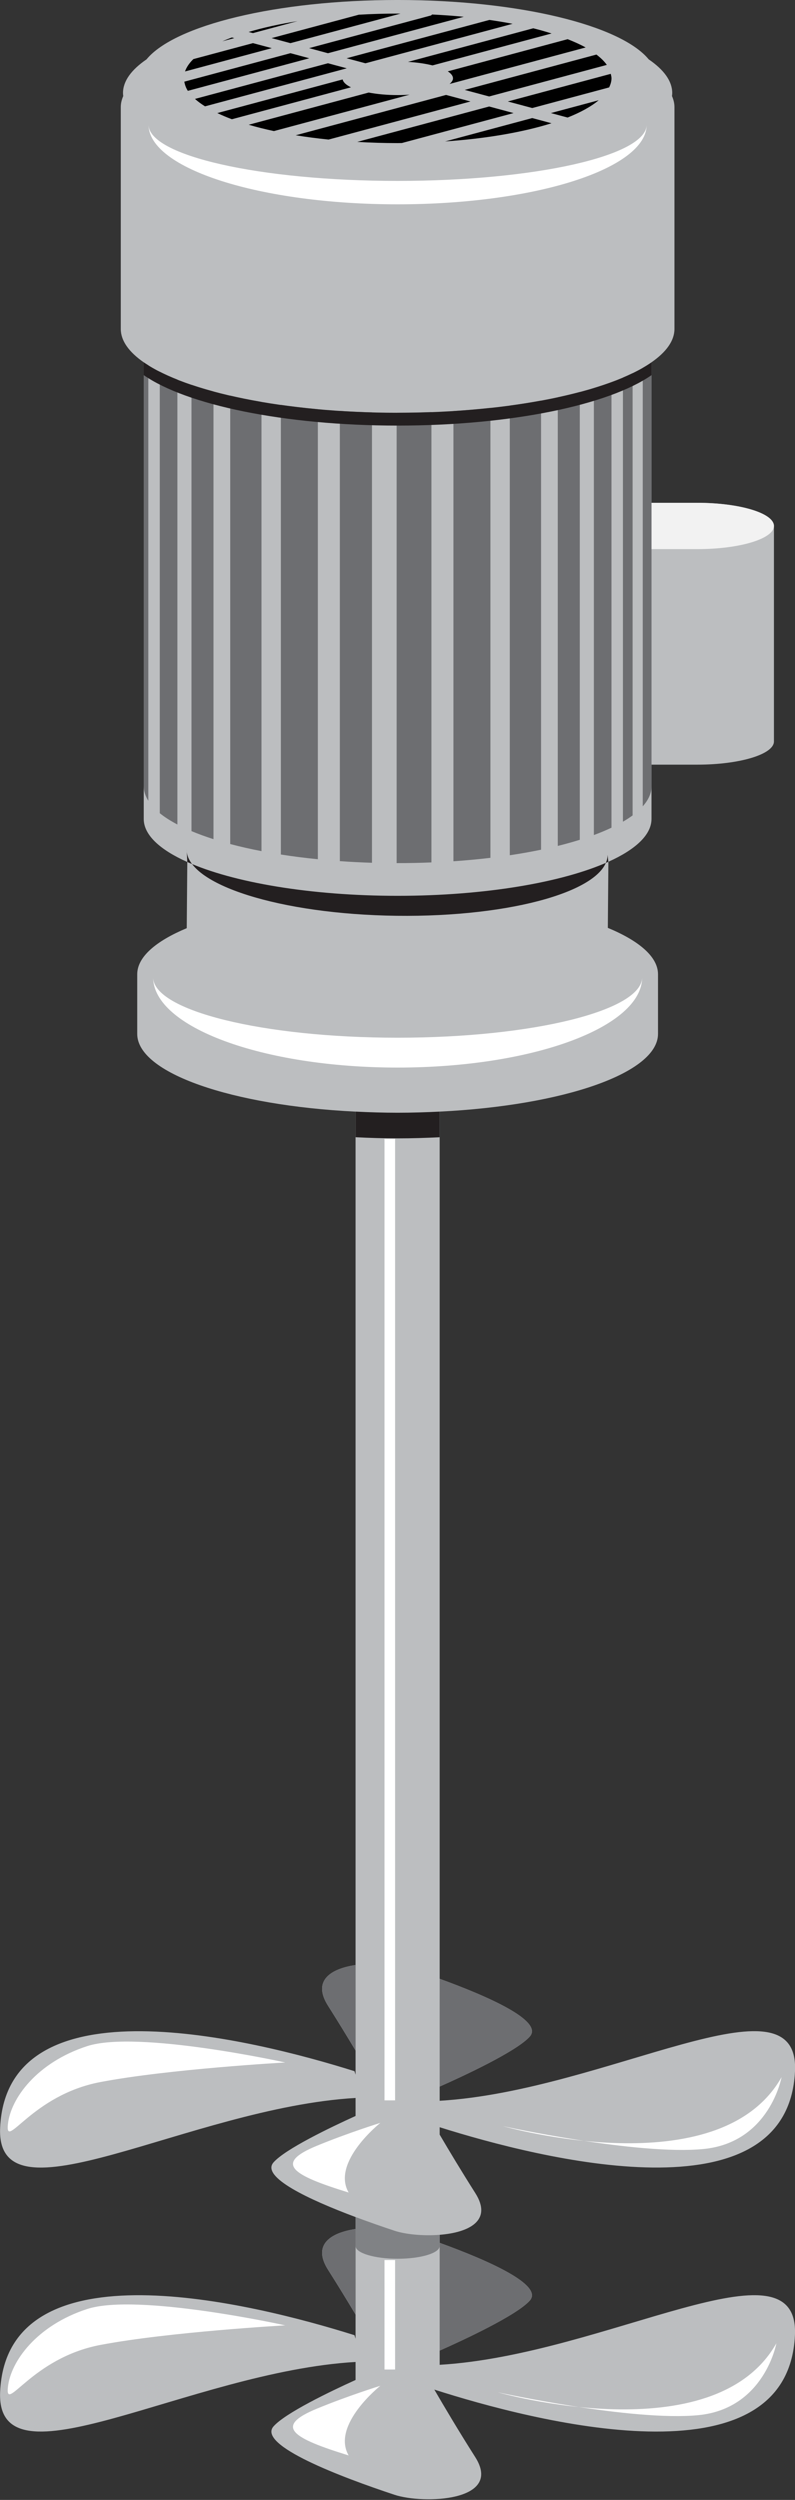 <?xml version='1.0' encoding='UTF-8' standalone='no'?>
<svg xmlns:svg="http://www.w3.org/2000/svg" inkscape:version="1.0beta1 (d07a077, 2019-11-03)" sodipodi:docname="Mixer.svg" id="svg459" xmlns="http://www.w3.org/2000/svg" xmlns:rdf="http://www.w3.org/1999/02/22-rdf-syntax-ns#" xmlns:inkscape="http://www.inkscape.org/namespaces/inkscape" height="145.993" xmlns:atv="http://webmi.atvise.com/2007/svgext" width="46.431" xmlns:sodipodi="http://sodipodi.sourceforge.net/DTD/sodipodi-0.dtd" version="1.1" xmlns:cc="http://creativecommons.org/ns#" xmlns:xlink="http://www.w3.org/1999/xlink" xmlns:dc="http://purl.org/dc/elements/1.1/">
 <rect width="100%" height="100%" fill="#333333" stroke="none"/>
 <defs id="defs453">
  <linearGradient y1="54.624" id="Sk2of9mgq1k" gradientUnits="userSpaceOnUse" x2="98" x1="2" y2="54.624">
   <stop stop-color="#2098e8" offset="0"/>
   <stop stop-color="#005287" offset="1"/>
  </linearGradient>
  <linearGradient y1="54.624" id="Sk2of9mgq1n" gradientUnits="userSpaceOnUse" x2="98" x1="2" y2="54.624">
   <stop stop-color="#de9c5f" offset="0"/>
   <stop stop-color="#000000" offset="1"/>
  </linearGradient>
  <linearGradient y1="54.624" id="Sk2of9mgq1q" gradientUnits="userSpaceOnUse" x2="98" x1="2" y2="54.624">
   <stop stop-color="#c6e2ff" offset="0"/>
   <stop stop-color="#4c5e70" offset="1"/>
  </linearGradient>
  <linearGradient y1="54.624" id="Sk2of9mgq1w" gradientUnits="userSpaceOnUse" x2="98" x1="2" y2="54.624">
   <stop stop-color="#6db6ff" offset="0"/>
   <stop stop-color="#254a70" offset="1"/>
  </linearGradient>
  <linearGradient y1="54.624" id="Sk2of9mgq22" gradientUnits="userSpaceOnUse" x2="98" x1="2" y2="54.624">
   <stop stop-color="#b2b2b2" offset="0"/>
   <stop stop-color="#666666" offset="1"/>
  </linearGradient>
  <linearGradient y1="54.624" id="Sk2of9mgq28" gradientUnits="userSpaceOnUse" x2="98" x1="2" y2="54.624">
   <stop stop-color="#bc4512" offset="0"/>
   <stop stop-color="#472000" offset="1"/>
  </linearGradient>
  <linearGradient y1="54.624" id="Sk2of9mgq2q" gradientUnits="userSpaceOnUse" x2="98" x1="2" y2="54.624">
   <stop stop-color="#96c9eb" offset="0"/>
   <stop stop-color="#547387" offset="1"/>
  </linearGradient>
 </defs>
 <sodipodi:namedview bordercolor="#666666" inkscape:window-x="234" inkscape:document-rotation="0" inkscape:pageopacity="0.0" borderopacity="1.0" inkscape:document-units="mm" inkscape:zoom="0.35" pagecolor="#ffffff" inkscape:cx="933.45721" inkscape:current-layer="layer1" inkscape:cy="363.03518" id="base" inkscape:pageshadow="2" showgrid="false" inkscape:window-height="951" inkscape:window-maximized="0" inkscape:window-width="1644" inkscape:window-y="23"/>
 <g atv:refpx="23.215" inkscape:groupmode="layer" atv:refpy="72.994" id="layer1" transform="translate(141.144,-52.114)" inkscape:label="Слой 1">
  <g atv:refpx="-117.929" atv:refpy="125.107" id="g1366" transform="matrix(1.211,0,0,1.497,-178.084,50.118)">
   <g atv:refpx="49.678" atv:refpy="50.082" id="shape">
    <path atv:refpx="49.678" atv:refpy="50.082" d="M51.711,93.586L51.708,93.587L51.708,93.032C52.778,92.648 55.422,91.661 56.057,91.078C56.714,90.474 54.085,89.527 51.708,88.828L51.708,88.515C53.071,88.428 54.288,87.984 53.425,86.885C52.765,86.044 52.16,85.23 51.708,84.606L51.708,84.318C56.567,85.558 68.51,88 68.845,82.13C69.07,78.195 59.743,82.902 51.711,83.286L51.708,83.287L51.708,82.732C52.778,82.348 55.422,81.362 56.057,80.778C56.714,80.174 54.085,79.227 51.708,78.528L51.708,44.698C57.677,44.46 62.238,43.195 62.238,41.666L62.238,39.34C62.238,38.663 61.333,38.038 59.818,37.53L59.845,34.952C61.158,34.474 61.924,33.899 61.924,33.28L61.924,32.006L61.924,31.163L64.14,31.163C66.177,31.163 67.829,30.759 67.829,30.259L67.829,21.851C67.829,21.352 66.177,20.948 64.14,20.948L61.924,20.948L61.924,15.467C62.633,15.068 63.031,14.628 63.031,14.165L63.031,5.511C63.031,5.365 62.988,5.222 62.912,5.081C62.918,5.042 62.924,5.003 62.924,4.963C62.924,4.495 62.517,4.051 61.789,3.649C60.437,2.319 55.53,1.333 49.68,1.333C43.831,1.333 38.923,2.319 37.571,3.649C36.843,4.051 36.436,4.495 36.436,4.963C36.436,5.002 36.442,5.042 36.448,5.081C36.372,5.222 36.329,5.365 36.329,5.511L36.329,14.166C36.329,14.629 36.727,15.069 37.436,15.468L37.436,33.281C37.436,33.903 38.211,34.482 39.537,34.961L39.51,37.542C38.013,38.048 37.122,38.668 37.122,39.341L37.122,41.667C37.122,43.196 41.683,44.461 47.652,44.699L47.652,77.99C46.464,78.134 45.548,78.592 46.327,79.583C46.812,80.201 47.263,80.801 47.652,81.327L47.652,82.267L47.6,82.132C42.707,80.888 30.844,78.485 30.51,84.333C30.285,88.269 39.619,83.558 47.652,83.176L47.652,83.879C46.431,84.327 44.262,85.169 43.695,85.69C43.074,86.261 45.389,87.137 47.652,87.823L47.652,88.288C46.464,88.433 45.548,88.89 46.327,89.882C46.812,90.499 47.263,91.1 47.652,91.626L47.652,92.566L47.6,92.431C42.707,91.187 30.844,88.783 30.51,94.631C30.285,98.567 39.619,93.856 47.652,93.475L47.652,94.178C46.431,94.625 44.262,95.468 43.695,95.989C42.894,96.725 46.976,97.972 49.531,98.657C50.904,99.025 54.795,98.933 53.422,97.185C52.626,96.172 51.915,95.2 51.45,94.553C56.135,95.769 68.502,98.403 68.842,92.43C69.07,88.495 59.742,93.201 51.711,93.586" id="path1255" inkscape:connector-curvature="0" fill="#BCBEC0"/>
   </g>
   <g atv:refpx="64.772" atv:refpy="21.852" id="light">
    <path atv:refpx="64.772" atv:refpy="21.852" d="M61.714,20.949L64.14,20.949C66.177,20.949 67.829,21.353 67.829,21.852C67.829,22.351 66.177,22.755 64.14,22.755L61.714,22.755Z" id="path1258" inkscape:connector-curvature="0" fill="#F2F2F2"/>
   </g>
   <g atv:refpx="49.681" atv:refpy="54.25" id="dark">
    <path atv:refpx="61.714" atv:refpy="24.129" d="M61.502,32.789C61.776,32.54 61.925,32.278 61.925,32.008L61.925,15.468C61.795,15.541 61.653,15.613 61.502,15.683Z" id="path1261" inkscape:connector-curvature="0" fill="#6D6E71"/>
    <path atv:refpx="50.472" atv:refpy="26.206" d="M49.633,17.435L49.633,35.004C49.649,35.004 49.665,35.004 49.681,35.004C50.234,35.004 50.777,34.995 51.311,34.977L51.311,17.407C50.776,17.423 50.234,17.434 49.681,17.434C49.664,17.435 49.649,17.434 49.633,17.435" id="path1263" inkscape:connector-curvature="0" fill="#6D6E71"/>
    <path atv:refpx="60.779" atv:refpy="24.639" d="M60.546,33.389C60.716,33.309 60.872,33.227 61.013,33.143L61.013,15.888C60.864,15.947 60.71,16.004 60.546,16.061Z" id="path1265" inkscape:connector-curvature="0" fill="#6D6E71"/>
    <path atv:refpx="38.635" atv:refpy="24.666" d="M38.21,33.057C38.444,33.211 38.73,33.358 39.059,33.498L39.059,16.14C38.753,16.042 38.469,15.94 38.21,15.833Z" id="path1267" inkscape:connector-curvature="0" fill="#6D6E71"/>
    <path atv:refpx="37.547" atv:refpy="24.02" d="M37.437,32.006C37.437,32.201 37.515,32.39 37.657,32.573L37.657,15.58C37.583,15.543 37.504,15.506 37.437,15.468Z" id="path1269" inkscape:connector-curvature="0" fill="#6D6E71"/>
    <path atv:refpx="53.264" atv:refpy="26.087" d="M52.372,34.932C52.985,34.898 53.581,34.853 54.156,34.798L54.156,17.243C53.577,17.293 52.986,17.337 52.372,17.369Z" id="path1271" inkscape:connector-curvature="0" fill="#6D6E71"/>
    <path atv:refpx="44.941" atv:refpy="25.99" d="M44.049,34.669C44.619,34.741 45.214,34.803 45.833,34.852L45.833,17.296C45.217,17.25 44.625,17.192 44.049,17.127Z" id="path1273" inkscape:connector-curvature="0" fill="#6D6E71"/>
    <path atv:refpx="40.27" atv:refpy="25.206" d="M39.739,33.756C40.064,33.867 40.419,33.971 40.8,34.07L40.8,16.603C40.426,16.521 40.072,16.435 39.739,16.343Z" id="path1275" inkscape:connector-curvature="0" fill="#6D6E71"/>
    <path atv:refpx="57.935" atv:refpy="25.479" d="M57.404,34.333C57.777,34.259 58.131,34.178 58.466,34.094L58.466,16.624C58.126,16.697 57.773,16.766 57.404,16.83Z" id="path1277" inkscape:connector-curvature="0" fill="#6D6E71"/>
    <path atv:refpx="42.361" atv:refpy="25.651" d="M41.607,34.26C42.079,34.361 42.583,34.454 43.115,34.537L43.115,17.011C42.588,16.938 42.087,16.855 41.607,16.766Z" id="path1279" inkscape:connector-curvature="0" fill="#6D6E71"/>
    <path atv:refpx="47.669" atv:refpy="26.177" d="M46.894,34.927C47.4,34.956 47.916,34.978 48.443,34.991L48.443,17.42C47.917,17.408 47.4,17.389 46.894,17.363Z" id="path1281" inkscape:connector-curvature="0" fill="#6D6E71"/>
    <path atv:refpx="55.844" atv:refpy="25.828" d="M55.09,34.697C55.615,34.634 56.119,34.561 56.598,34.481L56.598,16.959C56.114,17.031 55.613,17.097 55.09,17.154Z" id="path1283" inkscape:connector-curvature="0" fill="#6D6E71"/>
    <path atv:refpx="59.57" atv:refpy="25.075" d="M59.145,33.909C59.451,33.818 59.733,33.722 59.994,33.622L59.994,16.242C59.726,16.322 59.442,16.398 59.145,16.471Z" id="path1285" inkscape:connector-curvature="0" fill="#6D6E71"/>
    <path atv:refpx="49.68" atv:refpy="88.636" d="M49.533,88.357C48.959,88.203 48.308,88.02 47.653,87.822L47.653,88.953C47.653,89.227 48.561,89.449 49.68,89.449C50.8,89.449 51.707,89.227 51.707,88.953L51.707,88.515C50.901,88.567 50.044,88.494 49.533,88.357" id="path1287" inkscape:connector-curvature="0" fill="#808285"/>
    <path atv:refpx="46.847" atv:refpy="79.658" d="M47.654,77.989C46.466,78.133 45.55,78.591 46.329,79.583C46.814,80.2 47.266,80.801 47.654,81.327Z" id="path1289" inkscape:connector-curvature="0" fill="#6D6E71"/>
    <path atv:refpx="53.934" atv:refpy="80.63" d="M51.708,78.528L51.708,82.732C52.778,82.348 55.422,81.362 56.057,80.778C56.714,80.174 54.084,79.227 51.708,78.528" id="path1291" inkscape:connector-curvature="0" fill="#6D6E71"/>
    <path atv:refpx="46.847" atv:refpy="89.957" d="M47.654,88.288C46.466,88.432 45.55,88.89 46.329,89.881C46.814,90.499 47.266,91.1 47.654,91.625Z" id="path1293" inkscape:connector-curvature="0" fill="#6D6E71"/>
    <path atv:refpx="53.934" atv:refpy="90.93" d="M51.708,88.828L51.708,93.032C52.778,92.648 55.422,91.661 56.057,91.078C56.714,90.474 54.084,89.527 51.708,88.828" id="path1295" inkscape:connector-curvature="0" fill="#6D6E71"/>
   </g>
   <g atv:refpx="49.681" atv:refpy="23.802" id="shadow">
    <path atv:refpx="49.141" atv:refpy="2.655" d="M46.32,3.41L52.871,1.988C52.377,1.949 51.865,1.92 51.342,1.899C51.323,1.911 51.311,1.932 51.287,1.937L45.411,3.211Z" id="path1298" inkscape:connector-curvature="0"/>
    <path atv:refpx="41.514" atv:refpy="2.87" d="M41.802,2.82L41.685,2.795C41.523,2.844 41.372,2.894 41.226,2.945Z" id="path1300" inkscape:connector-curvature="0"/>
    <path atv:refpx="43.673" atv:refpy="2.391" d="M44.852,2.158C43.985,2.271 43.193,2.413 42.494,2.58L42.702,2.625Z" id="path1302" inkscape:connector-curvature="0"/>
    <path atv:refpx="42.407" atv:refpy="4.143" d="M44.511,3.408L39.394,4.519C39.419,4.64 39.47,4.76 39.563,4.877L45.42,3.606Z" id="path1304" inkscape:connector-curvature="0"/>
    <path atv:refpx="41.519" atv:refpy="3.568" d="M42.702,3.016L39.83,3.639C39.634,3.793 39.498,3.954 39.427,4.121L43.611,3.212Z" id="path1306" inkscape:connector-curvature="0"/>
    <path atv:refpx="44.207" atv:refpy="5.209" d="M47.028,4.432L40.984,5.744C41.202,5.828 41.433,5.909 41.688,5.985L47.43,4.739C47.198,4.649 47.058,4.544 47.028,4.432" id="path1308" inkscape:connector-curvature="0"/>
    <path atv:refpx="48.98" atv:refpy="5.908" d="M52.016,5.037L44.765,6.61C45.268,6.677 45.801,6.732 46.35,6.778L53.194,5.292Z" id="path1310" inkscape:connector-curvature="0"/>
    <path atv:refpx="51.502" atv:refpy="6.202" d="M54.094,5.488L47.732,6.869C48.364,6.899 49.013,6.916 49.681,6.916C49.75,6.916 49.817,6.914 49.885,6.913L55.272,5.744Z" id="path1312" inkscape:connector-curvature="0"/>
    <path atv:refpx="46.379" atv:refpy="5.696" d="M49.681,5.043C49.166,5.043 48.69,5.006 48.284,4.944L42.498,6.2C42.876,6.29 43.284,6.372 43.714,6.447L50.26,5.026C50.074,5.037 49.88,5.043 49.681,5.043" id="path1314" inkscape:connector-curvature="0"/>
    <path atv:refpx="57.495" atv:refpy="4.881" d="M56.173,5.548L59.882,4.743C59.949,4.627 59.995,4.509 59.995,4.389C59.995,4.33 59.975,4.272 59.959,4.214L54.994,5.292Z" id="path1316" inkscape:connector-curvature="0"/>
    <path atv:refpx="58.225" atv:refpy="5.582" d="M57.072,5.744L57.877,5.919C58.51,5.715 59.017,5.489 59.377,5.244Z" id="path1318" inkscape:connector-curvature="0"/>
    <path atv:refpx="43.567" atv:refpy="4.642" d="M46.319,3.801L39.907,5.192C40.043,5.292 40.207,5.388 40.391,5.482L47.227,3.998Z" id="path1320" inkscape:connector-curvature="0"/>
    <path atv:refpx="54.536" atv:refpy="6.395" d="M56.172,5.939L51.971,6.851C53.963,6.74 55.733,6.489 57.102,6.141Z" id="path1322" inkscape:connector-curvature="0"/>
    <path atv:refpx="46.71" atv:refpy="2.44" d="M43.602,2.82L44.51,3.017L49.818,1.865C49.772,1.865 49.727,1.863 49.681,1.863C49.04,1.863 48.416,1.879 47.808,1.907Z" id="path1324" inkscape:connector-curvature="0"/>
    <path atv:refpx="51.222" atv:refpy="2.957" d="M48.128,3.802L55.225,2.262C54.867,2.206 54.493,2.156 54.106,2.111L47.219,3.606Z" id="path1326" inkscape:connector-curvature="0"/>
    <path atv:refpx="53.642" atv:refpy="3.161" d="M51.362,3.885L57.105,2.639C56.825,2.568 56.533,2.499 56.22,2.437L50.18,3.748C50.625,3.768 51.025,3.817 51.362,3.885" id="path1328" inkscape:connector-curvature="0"/>
    <path atv:refpx="55.424" atv:refpy="3.736" d="M52.351,4.389C52.351,4.467 52.286,4.54 52.185,4.609L58.748,3.185C58.495,3.071 58.199,2.964 57.88,2.862L52.099,4.117C52.257,4.2 52.351,4.292 52.351,4.389" id="path1330" inkscape:connector-curvature="0"/>
    <path atv:refpx="56.342" atv:refpy="4.28" d="M54.094,5.097L59.769,3.865C59.649,3.726 59.477,3.592 59.268,3.462L52.915,4.841Z" id="path1332" inkscape:connector-curvature="0"/>
    <path atv:refpx="49.681" atv:refpy="16.702" d="M37.437,15.468L37.437,15.968C39.492,17.126 44.198,17.936 49.681,17.936C55.163,17.936 59.869,17.126 61.925,15.968L61.925,15.468C59.87,16.625 55.163,17.436 49.681,17.436C44.198,17.436 39.492,16.625 37.437,15.468" id="path1334" inkscape:connector-curvature="0" fill="#231F20"/>
    <path atv:refpx="49.674" atv:refpy="35.765" d="M49.681,36.28C45.461,36.28 41.739,35.757 39.538,34.961L39.504,34.468C39.489,35.84 44.022,37.001 49.629,37.059C55.236,37.117 59.794,36.053 59.807,34.679L59.843,34.952C57.645,35.752 53.914,36.279 49.681,36.28" id="path1336" inkscape:connector-curvature="0" fill="#231F20"/>
    <path atv:refpx="0.5" stroke-width="0.255" atv:refpy="0.5" d="M0,0" id="path1338" stroke="#000000" stroke-miterlimit="10" inkscape:connector-curvature="0" fill="#E6E6E6"/>
    <path atv:refpx="49.681" atv:refpy="45.22" d="M47.654,45.698C48.315,45.724 48.989,45.742 49.681,45.742C50.373,45.742 51.047,45.724 51.708,45.698L51.708,44.698C51.047,44.724 50.373,44.742 49.681,44.742C48.989,44.742 48.315,44.724 47.654,44.698" id="path1340" inkscape:connector-curvature="0" fill="#231F20"/>
    <path atv:refpx="0.5" stroke-width="0.255" atv:refpy="0.5" d="M0,0" id="path1342" stroke="#000000" stroke-miterlimit="10" inkscape:connector-curvature="0" fill="#E6E6E6"/>
   </g>
   <g atv:refpx="49.541" atv:refpy="51.658" id="hlight">
    <path atv:refpx="49.68" atv:refpy="7.75" d="M37.668,6.195C37.668,7.408 43.046,8.391 49.68,8.391C56.314,8.391 61.692,7.408 61.692,6.195C61.692,7.912 56.314,9.304 49.68,9.304C43.046,9.304 37.668,7.912 37.668,6.195" id="path1345" inkscape:connector-curvature="0" fill="#FFFFFF"/>
    <line atv:refpx="49.803" stroke-width="0.51" y1="45.76" atv:refpy="64.515" id="line1347" stroke="#FFFFFF" stroke-miterlimit="10" x2="49.303" fill="none" x1="49.303" y2="83.27"/>
    <line atv:refpx="49.803" stroke-width="0.51" y1="89.5" atv:refpy="91.635" id="line1349" stroke="#FFFFFF" stroke-miterlimit="10" x2="49.303" fill="none" x1="49.303" y2="93.77"/>
    <path atv:refpx="37.568" atv:refpy="82.729" d="M44.261,81.792C44.261,81.792 37.127,80.518 34.706,81.155C32.286,81.792 31.012,83.193 30.884,84.212C30.757,85.231 32.031,83.065 35.343,82.556C38.656,82.045 44.261,81.792 44.261,81.792" id="path1351" inkscape:connector-curvature="0" fill="#FFFFFF"/>
    <path atv:refpx="61.477" atv:refpy="83.785" d="M54.757,84.276C54.757,84.276 65.176,86.679 68.197,82.365C68.197,82.365 67.624,84.913 64.439,85.167C61.254,85.422 54.757,84.276 54.757,84.276" id="path1353" inkscape:connector-curvature="0" fill="#FFFFFF"/>
    <path atv:refpx="46.741" atv:refpy="95.763" d="M48.847,94.404C48.847,94.404 46.469,95.933 47.318,97.122C44.599,96.443 43.693,95.994 45.789,95.296C47.319,94.786 48.847,94.404 48.847,94.404" id="path1355" inkscape:connector-curvature="0" fill="#FFFFFF"/>
    <path atv:refpx="37.568" atv:refpy="92.984" d="M44.261,92.047C44.261,92.047 37.127,90.773 34.706,91.41C32.286,92.047 31.012,93.448 30.884,94.467C30.756,95.486 32.031,93.32 35.343,92.811C38.656,92.301 44.261,92.047 44.261,92.047" id="path1357" inkscape:connector-curvature="0" fill="#FFFFFF"/>
    <path atv:refpx="61.227" atv:refpy="94.167" d="M54.507,94.658C54.507,94.658 64.926,97.062 67.947,92.747C67.947,92.747 67.374,95.295 64.189,95.55C61.004,95.804 54.507,94.658 54.507,94.658" id="path1359" inkscape:connector-curvature="0" fill="#FFFFFF"/>
    <path atv:refpx="49.681" atv:refpy="41.218" d="M37.888,39.455C37.888,40.757 43.168,41.815 49.681,41.815C56.193,41.815 61.474,40.757 61.474,39.455C61.474,41.402 56.193,42.98 49.681,42.98C43.168,42.98 37.888,41.401 37.888,39.455" id="path1361" inkscape:connector-curvature="0" fill="#FFFFFF"/>
    <path atv:refpx="46.741" atv:refpy="85.507" d="M48.847,84.148C48.847,84.148 46.469,85.676 47.318,86.866C44.599,86.187 43.693,85.738 45.789,85.04C47.319,84.531 48.847,84.148 48.847,84.148" id="path1363" inkscape:connector-curvature="0" fill="#FFFFFF"/>
   </g>
  </g>
 </g>
</svg>
